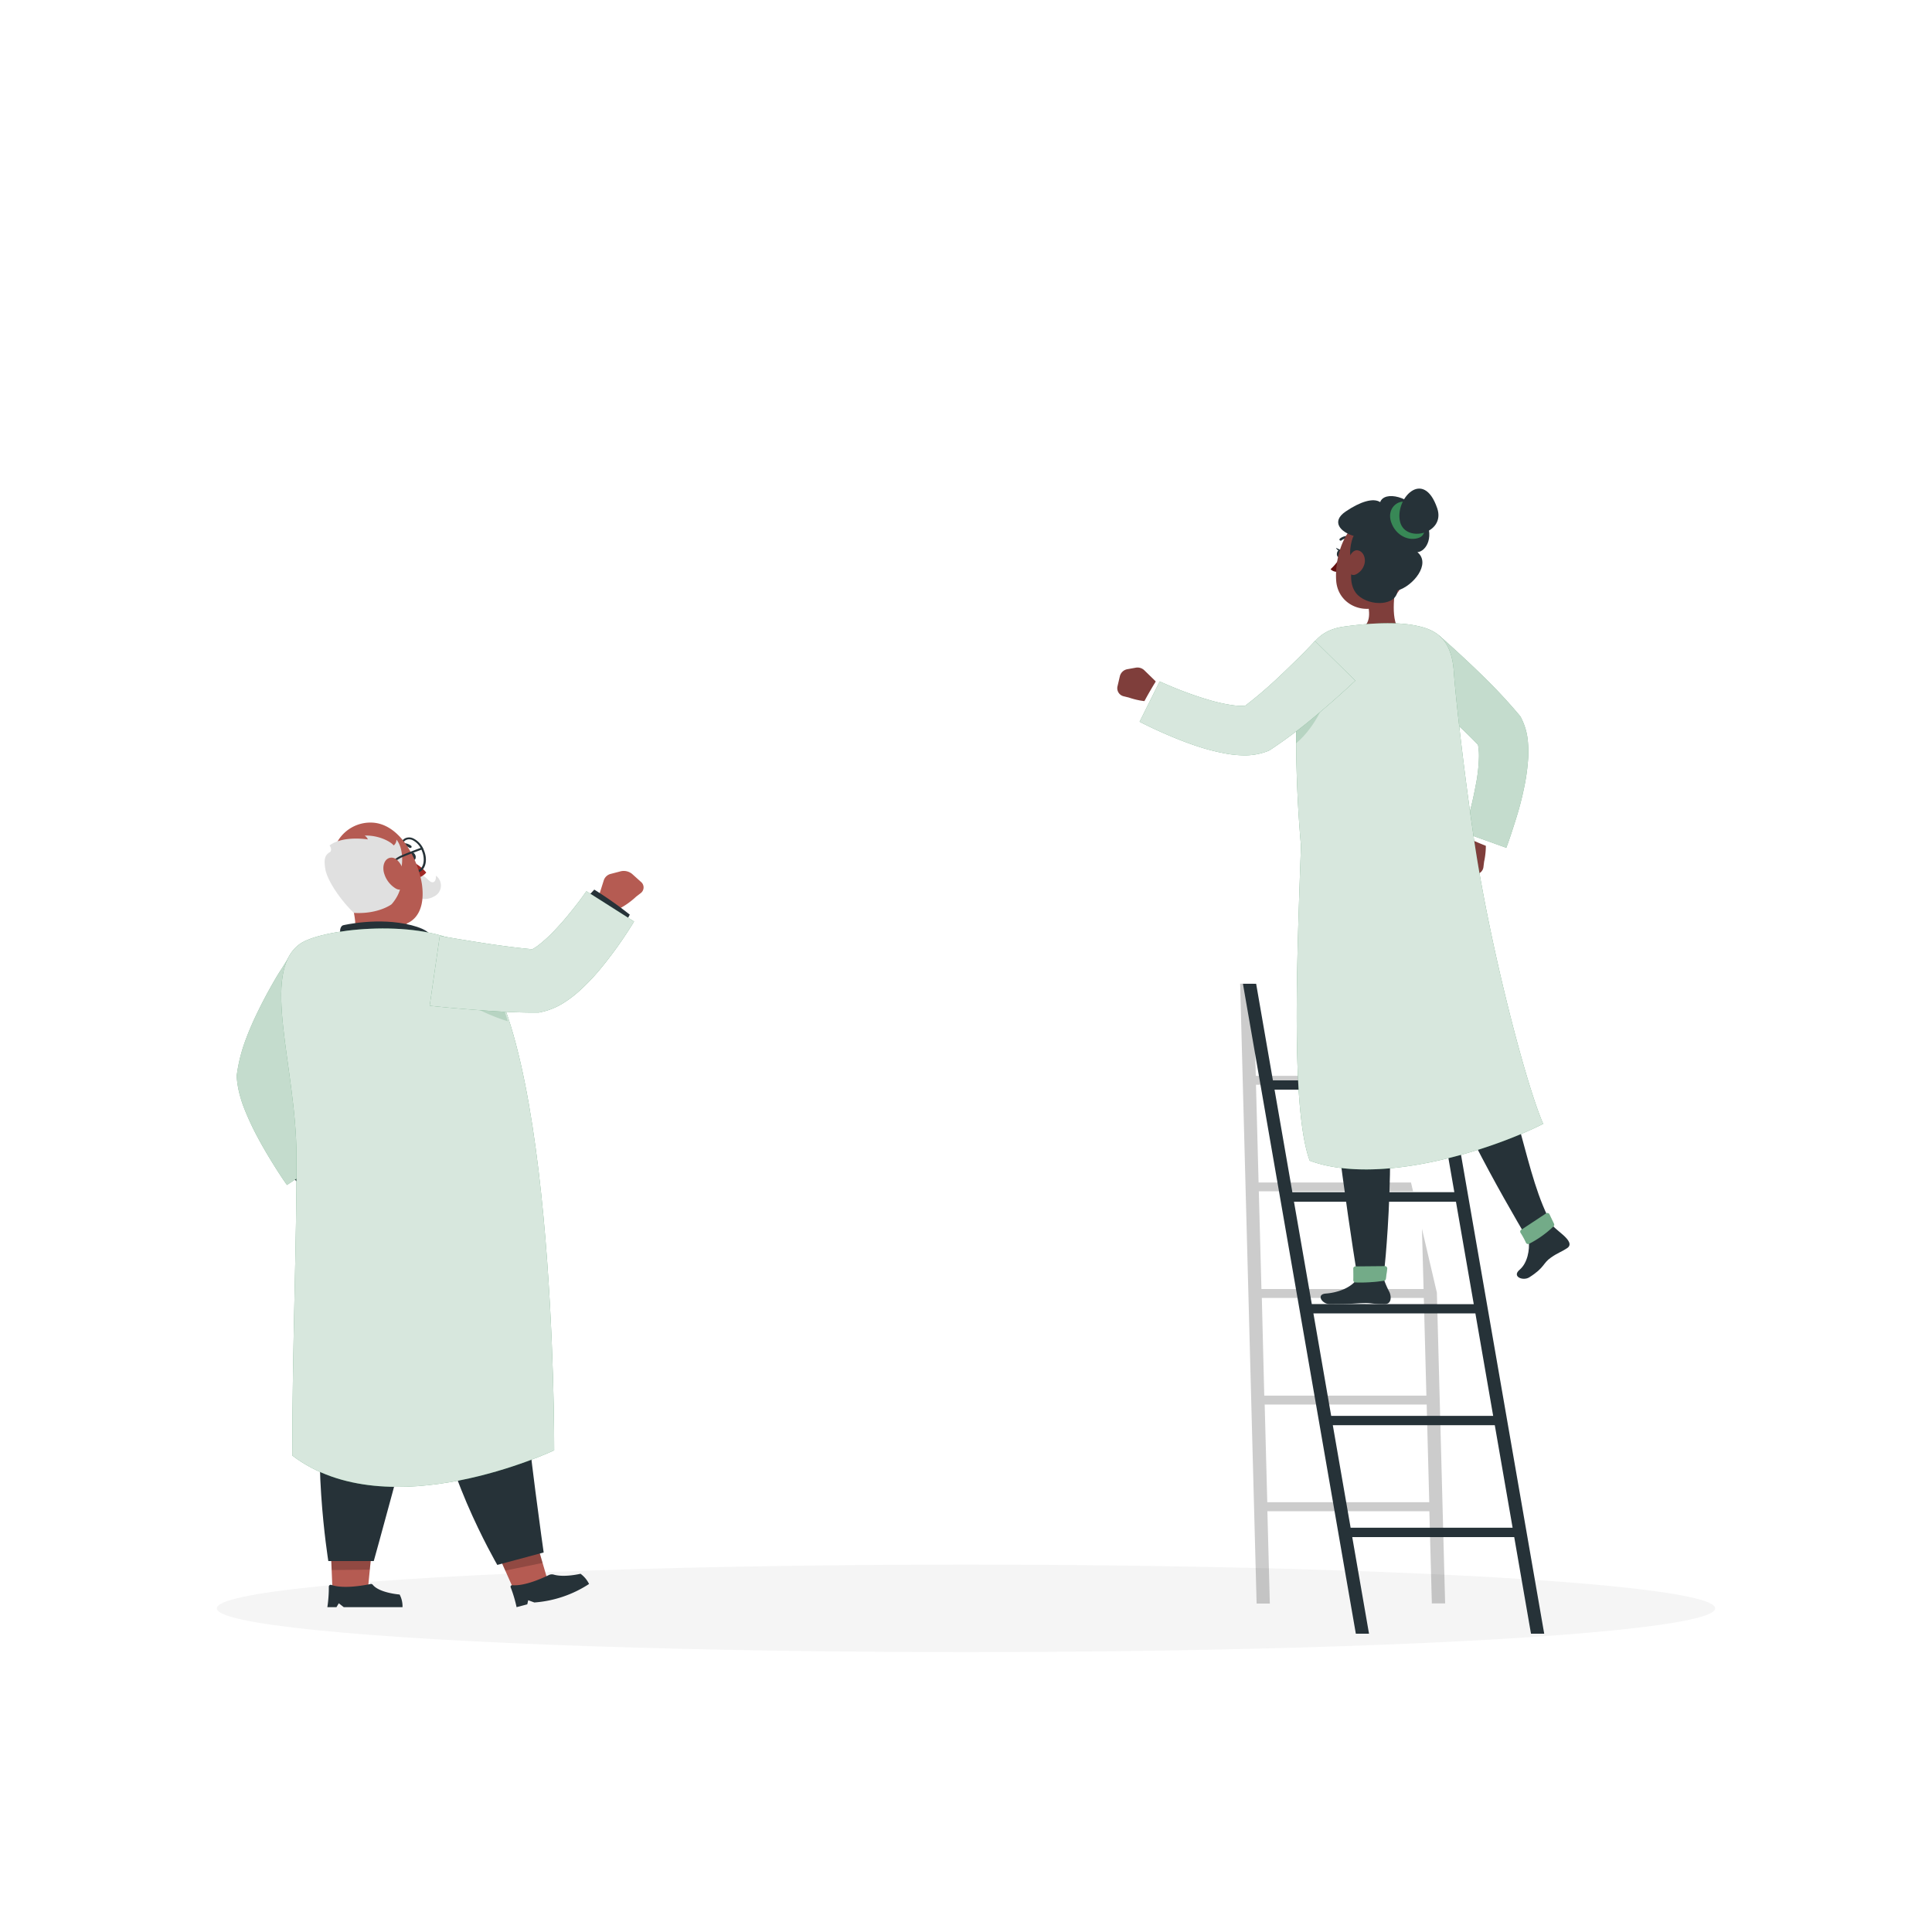 <svg class="animated" id="freepik_stories-mental-health" xmlns="http://www.w3.org/2000/svg"
    viewBox="0 0 500 500" version="1.1" xmlns:xlink="http://www.w3.org/1999/xlink"
    xmlns:svgjs="http://svgjs.com/svgjs">
    <style>svg#freepik_stories-mental-health:not(.animated) .animable {opacity:
        0;}svg#freepik_stories-mental-health.animated #freepik--Head--inject-152 {animation: 1.2s 1
        forwards ease-in slideLeft;animation-delay: 0.1s;opacity:
        0}svg#freepik_stories-mental-health.animated #freepik--character-1--inject-152 {animation:
        3s Infinite linear wind;animation-delay: 0s;}svg#freepik_stories-mental-health.animated
        #freepik--character-2--inject-152 {animation: 1s 1 forwards cubic-bezier(.36,-0.01,.5,1.38)
        slideLeft,1.5s Infinite linear floating;animation-delay: 0s,1.5s;} @keyframes slideLeft { 0%
        { opacity: 0; transform: translateX(-30px); } 100% { opacity: 1; transform: translateX(0); }
        } @keyframes wind { 0% { transform: rotate( 0deg ); } 25% { transform: rotate( 1deg ); } 75%
        { transform: rotate( -1deg ); } } @keyframes floating { 0% { opacity: 1; transform:
        translateY(0px); } 50% { transform: translateY(-10px); } 100% { opacity: 1; transform:
        translateY(0px); } } .animator-hidden { display: none; }</style>
    <g id="freepik--background-complete--inject-152" class="animable animator-hidden"
        style="transform-origin: 250px 212.763px;">
        <rect y="382.4" width="500" height="0.25"
            style="fill: rgb(235, 235, 235); transform-origin: 250px 382.525px;" id="elup8t7egvvgh"
            class="animable"></rect>
        <rect x="78.54" y="390.79" width="33.12" height="0.25"
            style="fill: rgb(235, 235, 235); transform-origin: 95.1px 390.915px;" id="el2tup5gw97uq"
            class="animable"></rect>
        <rect x="133.33" y="398" width="30.17" height="0.25"
            style="fill: rgb(235, 235, 235); transform-origin: 148.415px 398.125px;"
            id="el6y6932jqhjd" class="animable"></rect>
        <rect x="56.85" y="400.07" width="38.25" height="0.25"
            style="fill: rgb(235, 235, 235); transform-origin: 75.975px 400.195px;"
            id="elctirbf2urtr" class="animable"></rect>
        <rect x="434" y="399.53" width="15.9" height="0.25"
            style="fill: rgb(235, 235, 235); transform-origin: 441.95px 399.655px;"
            id="el2gupz56st3e" class="animable"></rect>
        <rect x="391.47" y="399.53" width="39.32" height="0.25"
            style="fill: rgb(235, 235, 235); transform-origin: 411.13px 399.655px;"
            id="elk9gbmt6sym" class="animable"></rect>
        <rect x="250" y="390.66" width="30.33" height="0.25"
            style="fill: rgb(235, 235, 235); transform-origin: 265.165px 390.785px;"
            id="elzl3lbf5zdq" class="animable"></rect>
        <rect x="284.67" y="390.66" width="72.1" height="0.25"
            style="fill: rgb(235, 235, 235); transform-origin: 320.72px 390.785px;"
            id="elrluzvxq4mf9" class="animable"></rect>
        <path
            d="M237,337.8H43.91a5.71,5.71,0,0,1-5.7-5.71V60.66A5.71,5.71,0,0,1,43.91,55H237a5.71,5.71,0,0,1,5.71,5.71V332.09A5.71,5.71,0,0,1,237,337.8ZM43.91,55.2a5.46,5.46,0,0,0-5.45,5.46V332.09a5.46,5.46,0,0,0,5.45,5.46H237a5.47,5.47,0,0,0,5.46-5.46V60.66A5.47,5.47,0,0,0,237,55.2Z"
            style="fill: rgb(235, 235, 235); transform-origin: 140.46px 196.4px;" id="elibvtbepgv9a"
            class="animable"></path>
        <path
            d="M453.31,337.8H260.21a5.72,5.72,0,0,1-5.71-5.71V60.66A5.72,5.72,0,0,1,260.21,55h193.1A5.71,5.71,0,0,1,459,60.66V332.09A5.71,5.71,0,0,1,453.31,337.8ZM260.21,55.2a5.47,5.47,0,0,0-5.46,5.46V332.09a5.47,5.47,0,0,0,5.46,5.46h193.1a5.47,5.47,0,0,0,5.46-5.46V60.66a5.47,5.47,0,0,0-5.46-5.46Z"
            style="fill: rgb(235, 235, 235); transform-origin: 356.75px 196.4px;" id="eld0kny5if505"
            class="animable"></path>
        <path
            d="M175.67,382.4h-4a90.33,90.33,0,0,1,1.51-12.94c3.18-19.91,8-50-16.88-84.29-14.72-20.29-29.94-50.25-18.82-77.71C147.7,182.22,178.15,165,228,156.24,299.36,143.71,342,122.51,351.24,95c5.72-17-1.47-36.52-21.37-57.93l2.93-2.72c21,22.56,28.45,43.4,22.23,61.92-9.75,29-53.44,51.15-126.35,64-48.39,8.5-77.83,24.91-87.49,48.78-10.43,25.76,4.22,54.39,18.35,73.87,25.85,35.64,20.68,67.95,17.59,87.26A87.25,87.25,0,0,0,175.67,382.4Z"
            style="fill: rgb(245, 245, 245); transform-origin: 245.404px 208.375px;"
            id="elh4k6rwci5m6" class="animable"></path>
        <path
            d="M144.45,198.71c11.39-17.6,11.28-38.72,1-54.35C119.89,167.19,144.45,198.71,144.45,198.71Z"
            style="fill: rgb(245, 245, 245); transform-origin: 143.452px 171.535px;"
            id="elyuxeq85g6vt" class="animable"></path>
        <path
            d="M226.91,158.61c24.56-9.86,50.7-4.62,67.56,12C260,196.65,226.91,158.61,226.91,158.61Z"
            style="fill: rgb(245, 245, 245); transform-origin: 260.69px 166.683px;"
            id="ellqawbw0oby" class="animable"></path>
        <path
            d="M397.77,66.76c-8.82,18.91-26.69,30-45.33,29.53C358.21,62.71,397.77,66.76,397.77,66.76Z"
            style="fill: rgb(245, 245, 245); transform-origin: 375.105px 81.456px;"
            id="elpjjphxdtce" class="animable"></path>
        <path
            d="M166.49,297.73c-9.58-12.31-10.85-28-4.2-40.23C182.67,272.78,166.49,297.73,166.49,297.73Z"
            style="fill: rgb(245, 245, 245); transform-origin: 165.356px 277.615px;"
            id="el8vu7qb05fr" class="animable"></path>
        <path
            d="M341.41,47.24c-15.6.22-28.88-8.2-34.65-20.89C331.24,19.29,341.41,47.24,341.41,47.24Z"
            style="fill: rgb(245, 245, 245); transform-origin: 324.085px 36.225px;"
            id="el8m1oci71ps8" class="animable"></path>
        <path
            d="M415.89,382.4h-2.68c0-9.63-8.15-15.28-16.78-21.26C385,353.2,372,344.19,381.67,324.33c4.68-9.59,12.36-17,19.79-24.17,18.52-17.88,34.52-33.32.2-76.22-31.05-38.82-43.25-69.36-35.28-88.32,5.09-12.1,18.11-19.28,38.7-21.34l.26,2.68c-19.53,2-31.8,8.58-36.48,19.7-7.57,18,4.5,47.6,34.9,85.6,35.85,44.82,18.22,61.83-.44,79.84-7.26,7-14.77,14.25-19.23,23.41-8.67,17.79,2.28,25.38,13.87,33.42C406.78,365,415.89,371.37,415.89,382.4Z"
            style="fill: rgb(245, 245, 245); transform-origin: 394.262px 248.34px;"
            id="elotlm5285wkc" class="animable"></path>
        <path d="M419,282.58c2.08-13.93,11.51-24.52,23.65-27.81C445.37,277.6,419,282.58,419,282.58Z"
            style="fill: rgb(245, 245, 245); transform-origin: 430.923px 268.675px;"
            id="elbp4hcd6z6l" class="animable"></path>
        <path
            d="M403.25,223.93c-8-15.87-23.5-24.83-39.35-24C369.67,228.4,403.25,223.93,403.25,223.93Z"
            style="fill: rgb(245, 245, 245); transform-origin: 383.575px 212.031px;"
            id="el4b3vq19cd39" class="animable"></path>
        <path
            d="M357.93,101.79c-3.95,13.45.14,27,9.73,35C379.66,117.32,357.93,101.79,357.93,101.79Z"
            style="fill: rgb(245, 245, 245); transform-origin: 363.854px 119.29px;"
            id="elkksdem26b7r" class="animable"></path>
        <path
            d="M381.83,327.51c5.61-8.85,5.46-19.4.23-27.17C369.42,311.87,381.83,327.51,381.83,327.51Z"
            style="fill: rgb(245, 245, 245); transform-origin: 381.196px 313.925px;"
            id="eln0tyyqnlkzn" class="animable"></path>
        <path d="M395,117c7.76,7,18.19,8.69,26.73,4.85C412.53,107.41,395,117,395,117Z"
            style="fill: rgb(245, 245, 245); transform-origin: 408.365px 118.869px;"
            id="els63ojc70cvo" class="animable"></path>
        <path
            d="M240.43,382.4h-2.89c0-10.37-8.78-16.46-18.08-22.91-12.34-8.55-26.32-18.25-15.89-39.65,5-10.32,13.3-18.31,21.3-26,20-19.26,37.2-35.9.23-82.11-33.46-41.82-46.6-74.72-38-95.15,5.48-13,19.51-20.76,41.69-23l.28,2.88c-21,2.1-34.26,9.25-39.3,21.22-8.15,19.39,4.85,51.28,37.6,92.22,38.62,48.28,19.63,66.6-.48,86-7.82,7.55-15.9,15.35-20.71,25.22-9.34,19.17,2.45,27.35,14.94,36C230.61,363.7,240.43,370.51,240.43,382.4Z"
            style="fill: rgb(245, 245, 245); transform-origin: 217.134px 237.99px;"
            id="el6c12df2d4gv" class="animable"></path>
        <path
            d="M243.78,274.87c2.23-15,12.39-26.41,25.47-30C272.18,269.5,243.78,274.87,243.78,274.87Z"
            style="fill: rgb(245, 245, 245); transform-origin: 256.621px 259.87px;"
            id="elp9igxfzfm5p" class="animable"></path>
        <path
            d="M226.81,211.69c-8.62-17.1-25.32-26.75-42.4-25.82C190.64,216.5,226.81,211.69,226.81,211.69Z"
            style="fill: rgb(245, 245, 245); transform-origin: 205.61px 198.887px;"
            id="elw0j7dzmptxo" class="animable"></path>
        <path d="M178,80.11c-4.25,14.49.15,29,10.49,37.72C201.4,96.84,178,80.11,178,80.11Z"
            style="fill: rgb(245, 245, 245); transform-origin: 184.383px 98.97px;" id="elte9qszfv2z"
            class="animable"></path>
        <path
            d="M203.74,323.27c6-9.53,5.87-20.9.24-29.27C190.36,306.42,203.74,323.27,203.74,323.27Z"
            style="fill: rgb(245, 245, 245); transform-origin: 203.043px 308.635px;"
            id="eluwstztmxflf" class="animable"></path>
        <path
            d="M217.92,96.47c8.36,7.58,19.59,9.36,28.79,5.23C236.8,86.16,217.92,96.47,217.92,96.47Z"
            style="fill: rgb(245, 245, 245); transform-origin: 232.315px 98.493px;"
            id="elo4rftj759io" class="animable"></path>
        <path
            d="M82.23,117.33l18.28,18.28s-3.86,25.67-11.83,18-6.27-12.31-6.27-12.31S66.88,150,61.93,132.26,82.23,117.33,82.23,117.33Z"
            style="fill: rgb(235, 235, 235); transform-origin: 80.898px 136.104px;"
            id="eloaumrlm8sad" class="animable"></path>
        <path
            d="M82.23,117.33l18.28,18.28s25.68-3.86,18-11.83-12.3-6.27-12.3-6.27S114.86,102,97.16,97,82.23,117.33,82.23,117.33Z"
            style="fill: rgb(250, 250, 250); transform-origin: 101.008px 115.978px;"
            id="elvxkyr76jen" class="animable"></path>
        <circle cx="81.04" cy="116.14" r="2.88"
            style="fill: rgb(224, 224, 224); transform-origin: 81.04px 116.14px;" id="elsg13rbsm8es"
            class="animable"></circle>
        <path
            d="M101.76,136.85h0a2,2,0,0,1-2.84,0L80.63,117.39l1.67-1.67L101.71,134A2,2,0,0,1,101.76,136.85Z"
            style="fill: rgb(224, 224, 224); transform-origin: 91.481px 126.581px;"
            id="el6w9xbwlcrco" class="animable"></path>
        <path
            d="M428,164.7l-9,17.12s-19.21,2.91-15.51-4.48,7.42-7.2,7.42-7.2-9.6-9.21,2-16.66S428,164.7,428,164.7Z"
            style="fill: rgb(250, 250, 250); transform-origin: 415.508px 167.055px;"
            id="elfrcz1a70jp" class="animable"></path>
        <path
            d="M428,164.7l-9,17.12s8.44,17.5,12.45,10.28,1.76-10.18,1.76-10.18,13,2.73,12.65-11S428,164.7,428,164.7Z"
            style="fill: rgb(240, 240, 240); transform-origin: 432.433px 178.248px;"
            id="el6tlp3crtkx6" class="animable"></path>
        <path d="M430.51,164.6a2.16,2.16,0,1,1-.9-2.92A2.15,2.15,0,0,1,430.51,164.6Z"
            style="fill: rgb(224, 224, 224); transform-origin: 428.603px 163.59px;"
            id="el2jn883if263" class="animable"></path>
        <path
            d="M418.37,183h0a1.48,1.48,0,0,1-.6-2l9.85-17.37,1.56.83-8.79,17.92A1.48,1.48,0,0,1,418.37,183Z"
            style="fill: rgb(224, 224, 224); transform-origin: 423.387px 173.405px;"
            id="elnl4dw0slvm" class="animable"></path>
        <path
            d="M167.87,47.68l-6.32,12s-13.44,2-10.85-3.13,5.19-5,5.19-5-6.72-6.44,1.37-11.65S167.87,47.68,167.87,47.68Z"
            style="fill: rgb(250, 250, 250); transform-origin: 159.119px 49.366px;"
            id="elpbcwykiiabf" class="animable"></path>
        <path
            d="M167.87,47.68l-6.32,12s5.9,12.25,8.71,7.2,1.23-7.13,1.23-7.13,9.11,1.91,8.85-7.71S167.87,47.68,167.87,47.68Z"
            style="fill: rgb(240, 240, 240); transform-origin: 170.948px 57.173px;"
            id="elqc37dpc95v" class="animable"></path>
        <path d="M169.62,47.6a1.51,1.51,0,1,1-.63-2A1.51,1.51,0,0,1,169.62,47.6Z"
            style="fill: rgb(224, 224, 224); transform-origin: 168.269px 46.926px;"
            id="elbsgbia466b" class="animable"></path>
        <path
            d="M161.12,60.46h0A1,1,0,0,1,160.7,59l6.89-12.15,1.09.57L162.54,60A1,1,0,0,1,161.12,60.46Z"
            style="fill: rgb(224, 224, 224); transform-origin: 164.608px 53.723px;"
            id="el5xkzjvvj16q" class="animable"></path>
    </g>
    <g id="freepik--Shadow--inject-152" class="animable" style="transform-origin: 250px 416.24px;">
        <ellipse id="freepik--path--inject-152" cx="250" cy="416.24" rx="193.89" ry="11.32"
            style="fill: rgb(245, 245, 245); transform-origin: 250px 416.24px;" class="animable"></ellipse>
    </g>
    <g id="freepik--Head--inject-152" class="animable" style="transform-origin: 271.93px 241.185px;">
        <path
            d="M371.37,184.33c27.05-70.41-37.54-135.5-120.79-112.11-36.92,10.37-51.17,46-59.94,84.82-5.26,9.94-16.11,27.77-31.28,39.07a8.82,8.82,0,0,0-.43,13.82c6.61,5.56,14.85,7.69,19.78,8.49-1.35,6.25-2.81,12.24-4.48,17.85-10.83,36.5,20.39,55.28,55.6,58.83a132,132,0,0,1,1.94,35.37c-1.21,15.58,13,27.91,28.33,24.82l69-13.93a23.68,23.68,0,0,0,18.93-25.24,564.57,564.57,0,0,1-.16-89.87C355.86,216.81,363.64,204.42,371.37,184.33Z"
            style="fill: #388856; transform-origin: 266.708px 211.569px;" id="el1j69c7fh4cz"
            class="animable"></path>
        <g id="el3wp23svuuel">
            <path
                d="M371.37,184.33c27.05-70.41-37.54-135.5-120.79-112.11-36.92,10.37-51.17,46-59.94,84.82-5.26,9.94-16.11,27.77-31.28,39.07a8.82,8.82,0,0,0-.43,13.82c6.61,5.56,14.85,7.69,19.78,8.49-1.35,6.25-2.81,12.24-4.48,17.85-10.83,36.5,20.39,55.28,55.6,58.83a132,132,0,0,1,1.94,35.37c-1.21,15.58,13,27.91,28.33,24.82l69-13.93a23.68,23.68,0,0,0,18.93-25.24,564.57,564.57,0,0,1-.16-89.87C355.86,216.81,363.64,204.42,371.37,184.33Z"
                style="fill: rgb(255, 255, 255); opacity: 0.6; transform-origin: 266.708px 211.569px;"
                class="animable" id="elns4xkmubqy"></path>
        </g>
        <path
            d="M378.08,415H207.66a9.94,9.94,0,0,1-9.51-12.84l19.56-64a10,10,0,0,1,6.22-6.48l125.64-44a9.93,9.93,0,0,1,13,7.12l25.23,108A9.94,9.94,0,0,1,378.08,415Z"
            style="fill: #388856; transform-origin: 292.889px 351.053px;" id="elf38acmf89t9"
            class="animable"></path>
        <path
            d="M268.68,91.87a15,15,0,0,0-24.83,8.79,12.28,12.28,0,0,0-15.52,6l13.39,5.69a8.35,8.35,0,1,0,13.44,5.7l14.71,6.25,6.25-14.71a8.34,8.34,0,0,1-8.26-4.45,8.06,8.06,0,0,1-.42-1c-.11-.3-.2-.6-.28-.91a8.29,8.29,0,0,1-.24-1.93s0,0,0-.07a8.48,8.48,0,0,1,.67-3.25,8.34,8.34,0,0,1,14.25-1.88l4.1-9.65a16.07,16.07,0,0,0-17.25,5.34Z"
            style="fill: rgb(255, 255, 255); transform-origin: 257.135px 106.516px;"
            id="elptkba9jahua" class="animable"></path>
        <g id="elp9hjfh9pqlc">
            <path
                d="M261.23,155a8.26,8.26,0,0,0,4.52.56A8.33,8.33,0,0,0,264.41,139a6.79,6.79,0,0,0-.78,0h0l6.24-14.71-14.71-6.25a8.27,8.27,0,0,1-.61,4.13,8.35,8.35,0,1,1-12.83-9.83l-13.39-5.69a12.27,12.27,0,0,0,2.17,14,15,15,0,0,0-8.67,23h0l.22.29a15.13,15.13,0,0,0,5.41,4.6c6.27,3.81,16.27,7,28,9.58l2.44-5.73A8.25,8.25,0,0,0,261.23,155Z"
                style="opacity: 0.1; transform-origin: 246.003px 132.385px;" class="animable"
                id="el87vyt4l4gyv"></path>
        </g>
        <path
            d="M328.82,115a8.35,8.35,0,0,1,5,6.44,9.24,9.24,0,0,1,.1,1.18v.08A8.35,8.35,0,0,1,319,127.83l-6.24,14.7h0l14.71,6.24a8.35,8.35,0,1,0,13.44,5.71l13.49,5.73a12.32,12.32,0,0,0-7.14-15.63,15,15,0,0,0-12.34-23.27,16.06,16.06,0,0,0-5.17-12.94,16.23,16.23,0,0,0-1.87-1.46l-3.17,7.47A8.27,8.27,0,0,1,328.82,115Z"
            style="fill: rgb(255, 255, 255); transform-origin: 333.939px 135.307px;"
            id="eli3bbjqszrl" class="animable"></path>
        <g id="elqu6iszn2hfl">
            <path
                d="M278.52,93.64a8.35,8.35,0,0,0-10.94,4.42,8.48,8.48,0,0,0-.67,3.25s0,0,0,.07a8.29,8.29,0,0,0,.24,1.93c.08.31.17.61.28.91a8.06,8.06,0,0,0,.42,1,8.34,8.34,0,0,0,8.26,4.45h0l-6.25,14.71h0l14.7,6.25a8.93,8.93,0,0,1,0-2,.17.17,0,0,1,0-.07s0-.09,0-.13a8.32,8.32,0,0,1,9.63-6.88,7.88,7.88,0,0,1,1.86.54h0A8.35,8.35,0,0,1,300.57,133a8.25,8.25,0,0,1-1.78,2.63,9.72,9.72,0,0,1-.76.68l14.71,6.24,6.24-14.7a8.35,8.35,0,0,0,14.92-5.13v-.08a9.24,9.24,0,0,0-.1-1.18,8.31,8.31,0,0,0-9.11-7h0l3.17-7.47a16,16,0,0,0-7.8-2.72,17.79,17.79,0,0,0-25.65-11.5,16.12,16.12,0,0,0-8.48-6.17l-4.1,9.65A8.34,8.34,0,0,0,278.52,93.64Z"
                style="opacity: 0.1; transform-origin: 300.405px 114.575px;" class="animable"
                id="eltv1vou8k27"></path>
        </g>
        <g id="el89b2sbqtsc">
            <path
                d="M340.27,158.62a8.35,8.35,0,1,1-12.82-9.84l-14.71-6.24-6.25,14.71c-.16-.21-.35-.4-.53-.6a8.14,8.14,0,0,0-2.78-1.94,8.35,8.35,0,0,0-7.29,15c.24.13.5.26.76.37a8.39,8.39,0,0,0,4.13.62h0l-2.31,5.43a13.62,13.62,0,0,0,10.14-1.72,13.84,13.84,0,0,0,1.79-1.33,17.62,17.62,0,0,0,2.32,5.94,17.93,17.93,0,0,0,33.11-11,12.31,12.31,0,0,0,8.55-7.8l-13.49-5.73A8.39,8.39,0,0,1,340.27,158.62Z"
                style="opacity: 0.1; transform-origin: 322.977px 165.029px;" class="animable"
                id="ela27gkx5pjq"></path>
        </g>
        <g id="elb6fbzuxcc0m">
            <g style="opacity: 0.2; transform-origin: 348.185px 362.37px;" class="animable"
                id="eltvf00tzsc5">
                <polygon
                    points="327.26 363.52 327.93 388.81 369.85 388.81 369.18 363.52 327.26 363.52"
                    style="fill: none; transform-origin: 348.555px 376.165px;" id="elp70rdgmno4"
                    class="animable"></polygon>
                <polygon
                    points="368.44 335.93 326.52 335.93 327.19 361.22 369.12 361.22 368.44 335.93"
                    style="fill: none; transform-origin: 347.82px 348.575px;" id="el8ba5mhtmh7g"
                    class="animable"></polygon>
            </g>
        </g>
    </g>
    <g id="freepik--character-1--inject-152" class="animable"
        style="transform-origin: 113.899px 314.405px;">
        <path
            d="M88.13,308l.17-2.48a2.55,2.55,0,0,0-.94-2.26l-3-2.23a4.25,4.25,0,0,0-4.38-.28l-1,.44c-.54,4.15,1.61,8.58,1.61,8.58l.48,1.36a1.84,1.84,0,0,0,2.77,1l2.64-1.46A3.42,3.42,0,0,0,88.13,308Z"
            style="fill: rgb(181, 91, 82); transform-origin: 83.604px 306.352px;"
            id="elu2onnxerr0g" class="animable"></path>
        <path d="M83.71,299l1.54,1.25a88.78,88.78,0,0,1-7.81,6.08,17.74,17.74,0,0,0-1.91-1.62Z"
            style="fill: rgb(38, 50, 56); transform-origin: 80.39px 302.665px;" id="eluw04w0eolzf"
            class="animable"></path>
        <path
            d="M89.58,258.38c-.57.73-1.28,1.71-1.9,2.6s-1.28,1.83-1.9,2.75c-1.23,1.86-2.42,3.74-3.51,5.62A62.86,62.86,0,0,0,79.35,275a27,27,0,0,0-1.8,5l.09-1.72a5.92,5.92,0,0,0,.19,1.61,22.75,22.75,0,0,0,.69,2.41,56.54,56.54,0,0,0,2.18,5.4c.84,1.84,1.78,3.69,2.76,5.53s2,3.72,3,5.39l-12.2,8.05c-1.41-2-2.63-3.91-3.87-5.92s-2.41-4-3.55-6.12a73.36,73.36,0,0,1-3.21-6.71c-.49-1.21-1-2.47-1.38-3.87a24.3,24.3,0,0,1-.95-4.91l-.06-.7.15-1a42.22,42.22,0,0,1,2.33-8.73A80.36,80.36,0,0,1,67,261.25c1.15-2.35,2.37-4.62,3.64-6.84.63-1.11,1.28-2.22,2-3.31s1.31-2.13,2.12-3.35Z"
            style="fill: #388856; transform-origin: 75.41px 277.21px;" id="elrdx1axrpt7"
            class="animable"></path>
        <g id="elz4alfhsrvh">
            <path
                d="M89.58,258.38c-.57.73-1.28,1.71-1.9,2.6s-1.28,1.83-1.9,2.75c-1.23,1.86-2.42,3.74-3.51,5.62A62.86,62.86,0,0,0,79.35,275a27,27,0,0,0-1.8,5l.09-1.72a5.92,5.92,0,0,0,.19,1.61,22.75,22.75,0,0,0,.69,2.41,56.54,56.54,0,0,0,2.18,5.4c.84,1.84,1.78,3.69,2.76,5.53s2,3.72,3,5.39l-12.2,8.05c-1.41-2-2.63-3.91-3.87-5.92s-2.41-4-3.55-6.12a73.36,73.36,0,0,1-3.21-6.71c-.49-1.21-1-2.47-1.38-3.87a24.3,24.3,0,0,1-.95-4.91l-.06-.7.15-1a42.22,42.22,0,0,1,2.33-8.73A80.36,80.36,0,0,1,67,261.25c1.15-2.35,2.37-4.62,3.64-6.84.63-1.11,1.28-2.22,2-3.31s1.31-2.13,2.12-3.35Z"
                style="fill: rgb(255, 255, 255); opacity: 0.7; transform-origin: 75.41px 277.21px;"
                class="animable" id="el0t665oqx9s2n"></path>
        </g>
        <polygon points="138.39 397.53 127.76 399.72 133.12 411.75 142.01 409.93 138.39 397.53"
            style="fill: rgb(181, 91, 82); transform-origin: 134.885px 404.64px;" id="el2i945q897l1"
            class="animable"></polygon>
        <g id="elvq1wdmuf2j">
            <polygon points="138.39 397.53 127.75 399.73 130.76 406.46 140.42 404.48 138.39 397.53"
                style="opacity: 0.2; transform-origin: 134.085px 401.995px;" class="animable"
                id="el74252epxye"></polygon>
        </g>
        <path
            d="M113.58,359.73c-5.3-16.47-18-33-17-49.26l35.41-.09s2.31,32.8,3.51,48c1.25,15.76,5.2,43.4,5.2,43.4l-12,3.22S112.66,377.37,113.58,359.73Z"
            style="fill: rgb(38, 50, 56); transform-origin: 118.612px 357.69px;" id="el6ujfxba390w"
            class="animable"></path>
        <path
            d="M133.69,415.93l2.77-.73.24-1.06,1.59.58a29.85,29.85,0,0,0,14.16-4.79,7.25,7.25,0,0,0-2.21-2.64s-4.12,1-6.86.24a1.82,1.82,0,0,0-1.34.09c-1.71.84-6.3,2.91-9.47,2.63a.4.4,0,0,0-.41.55A33.62,33.62,0,0,1,133.69,415.93Z"
            style="fill: rgb(38, 50, 56); transform-origin: 142.29px 411.61px;" id="eluec388jyqug"
            class="animable"></path>
        <polygon points="96.42 399.02 85.54 399.13 86.06 411.96 95.15 411.89 96.42 399.02"
            style="fill: rgb(181, 91, 82); transform-origin: 90.98px 405.49px;" id="el2d3wedguf41"
            class="animable"></polygon>
        <g id="elyt8wr92luag">
            <polygon points="96.42 399.03 85.54 399.13 85.83 406.32 95.71 406.23 96.42 399.03"
                style="opacity: 0.2; transform-origin: 90.98px 402.675px;" class="animable"
                id="elsde16ymkmub"></polygon>
        </g>
        <path
            d="M84.59,355.6c-.88-16.48-10.08-33.89-5.65-44.46l33.89-.76s-.32,31.83-3.84,47C105.33,373.21,96.73,404,96.73,404l-11.76,0S80.17,374.39,84.59,355.6Z"
            style="fill: rgb(38, 50, 56); transform-origin: 95.285px 357.19px;" id="elzty1kix0jq"
            class="animable"></path>
        <path
            d="M110.89,227.76c1.19,1.15,2,.46,1.93-1.12a3.13,3.13,0,0,1-.5,5.37c-2.22,1.26-4.72.55-5.59-.81l-.34-4.65C108.08,225.69,109.1,226.05,110.89,227.76Z"
            style="fill: rgb(224, 224, 224); transform-origin: 110.254px 229.384px;"
            id="elggegfdr6qg9" class="animable"></path>
        <path d="M105.93,222.72l1.77,4.55a4.15,4.15,0,0,0,2.61-1.46A10.2,10.2,0,0,0,105.93,222.72Z"
            style="fill: rgb(160, 39, 36); transform-origin: 108.12px 224.995px;" id="elbt1q9urn6c"
            class="animable"></path>
        <path
            d="M106.24,221.83c.21.54.67.86,1,.71s.47-.69.25-1.23-.67-.86-1-.72S106,221.29,106.24,221.83Z"
            style="fill: rgb(38, 50, 56); transform-origin: 106.861px 221.567px;" id="elfq5q87i64ou"
            class="animable"></path>
        <path
            d="M107.64,225.78a2.76,2.76,0,0,1-1.09-.24,5.54,5.54,0,0,1-2.73-3.1c-1-2.41-.42-4.9,1.19-5.56A2.48,2.48,0,0,1,107,217a5.54,5.54,0,0,1,2.73,3.1c1,2.41.42,4.9-1.19,5.56A2.22,2.22,0,0,1,107.64,225.78Zm-1.78-8.57a1.85,1.85,0,0,0-.66.13c-1.36.56-1.77,2.76-.91,4.91h0a5,5,0,0,0,2.46,2.83,2,2,0,0,0,1.55.07c1.36-.56,1.77-2.76.91-4.91a5,5,0,0,0-2.46-2.83A2.32,2.32,0,0,0,105.86,217.21Z"
            style="fill: rgb(38, 50, 56); transform-origin: 106.775px 221.256px;" id="el5wa7inaehrj"
            class="animable"></path>
        <path
            d="M106.3,219.42a.32.32,0,0,1-.31,0,2.69,2.69,0,0,0-2.42-.43.34.34,0,0,1-.44-.19.35.35,0,0,1,.19-.45,3.38,3.38,0,0,1,3.06.52.33.33,0,0,1,.08.47A.28.28,0,0,1,106.3,219.42Z"
            style="fill: rgb(38, 50, 56); transform-origin: 104.816px 218.825px;" id="el9cn7aavrx2f"
            class="animable"></path>
        <path
            d="M87,227c3,6.47,5.25,10.79,10.2,12.06,9.85,2.52,13-2.92,12-10.18-1-6.53-5.77-16-13.29-16A9.84,9.84,0,0,0,87,227Z"
            style="fill: rgb(181, 91, 82); transform-origin: 97.698px 226.283px;"
            id="el64fh9bgvy9r" class="animable"></path>
        <path
            d="M108.68,243.56a6.38,6.38,0,0,0-3.05-2.89,5.9,5.9,0,0,1-.1-4L90.63,232c1.2,4.92,2.14,8.82.31,11.21,2.93,1.78,8.3,5,14.15,4.83S109.63,245.62,108.68,243.56Z"
            style="fill: rgb(181, 91, 82); transform-origin: 100.071px 240.023px;"
            id="els42ux5xwdqt" class="animable"></path>
        <path d="M88.32,242.68c-.89-2.84.46-3.22.46-3.22s9.21-2.21,17.75,0,3.4,5.3,3.4,5.3Z"
            style="fill: rgb(38, 50, 56); transform-origin: 99.74px 241.619px;" id="el4lt24hxq8qx"
            class="animable"></path>
        <path
            d="M103.44,226.1c.94-2.19,1-6.6-.84-8.8a1.84,1.84,0,0,1-.72,1.5c-.47-.7-3.39-2.65-7.5-2.56a2.51,2.51,0,0,1,.83,1s-6.44-1.07-9.92,1.56c0,0,.74,1,.2,1.66-1.27.72-1.79,1.61-1.28,4.54s4,8.06,7.39,11.26c6.34.36,9.73-2.23,9.73-2.23S105,230.2,103.44,226.1Z"
            style="fill: rgb(224, 224, 224); transform-origin: 94.05px 226.266px;"
            id="elopo847hs3y" class="animable"></path>
        <path
            d="M100.36,225.25h-.06a.24.24,0,0,1-.18-.3c.4-1.56,2.48-3.05,3.83-3.6,2-.85,5.13-2,5.16-2a.25.25,0,0,1,.17.47s-3.11,1.14-5.14,2c-1.22.5-3.18,1.88-3.54,3.26A.26.26,0,0,1,100.36,225.25Z"
            style="fill: rgb(38, 50, 56); transform-origin: 104.775px 222.294px;" id="elzhi21t6gtea"
            class="animable"></path>
        <path
            d="M99.5,226.29a6.76,6.76,0,0,0,3,3.7c1.78.93,2.77-1,2.37-3.16-.36-2-1.71-4.88-3.54-4.87S98.76,224.24,99.5,226.29Z"
            style="fill: rgb(181, 91, 82); transform-origin: 102.087px 226.095px;"
            id="el72vuuk51l3e" class="animable"></path>
        <path
            d="M113.44,243.11a137.47,137.47,0,0,0-30.24.48,10.2,10.2,0,0,0-8.49,12.15c4.7,23.68,2.38,52.21,2.87,56.89,0,0,29.56,7.28,56-.65,3.09-29-7.31-53.08-12.06-63.1A10.16,10.16,0,0,0,113.44,243.11Z"
            style="fill: rgb(38, 50, 56); transform-origin: 104.322px 279.09px;" id="el0jshafz8f1vr"
            class="animable"></path>
        <path
            d="M84.72,415.93h2.36l.6-1,1.28,1h15.21a6.54,6.54,0,0,0-.75-3.27s-5.21-.39-6.94-2.51a.55.55,0,0,0-.54-.22c-1.4.3-7,1.37-10.16.25a.49.49,0,0,0-.68.47A34.61,34.61,0,0,1,84.72,415.93Z"
            style="fill: rgb(38, 50, 56); transform-origin: 94.447px 412.926px;" id="eln7czzjfbjbp"
            class="animable"></path>
        <path
            d="M119.34,244.16c-12.27-6.46-36.45-3.73-41.79.17-10.19,7.45-.9,31.6-.82,54.65s-1.09,49.07-1.09,77.71c24.87,19,67.78-1.35,67.78-1.35S144,257.16,119.34,244.16Z"
            style="fill: #388856; transform-origin: 108.1px 312.542px;" id="elvcx1gqntbdq"
            class="animable"></path>
        <g id="eloegjfpx2fi">
            <path
                d="M119.34,244.16c-12.27-6.46-36.45-3.73-41.79.17-10.19,7.45-.9,31.6-.82,54.65s-1.09,49.07-1.09,77.71c24.87,19,67.78-1.35,67.78-1.35S144,257.16,119.34,244.16Z"
                style="fill: rgb(255, 255, 255); opacity: 0.8; transform-origin: 108.1px 312.542px;"
                class="animable" id="els88h3mj9mqn"></path>
        </g>
        <g id="elinnbyl3xrhs">
            <path
                d="M128.72,256.77l-9.55,1.71a46.26,46.26,0,0,0,12.25,5.82A79.7,79.7,0,0,0,128.72,256.77Z"
                style="fill: #388856; opacity: 0.2; transform-origin: 125.295px 260.535px;"
                class="animable" id="elqao3ipxk2fj"></path>
        </g>
        <path
            d="M160.52,225.52l-2.41.63a2.53,2.53,0,0,0-1.83,1.61l-1.14,3.6a4.26,4.26,0,0,0,1.14,4.24l.72.76c4.1-.83,7.61-4.29,7.61-4.29l1.14-.88a1.85,1.85,0,0,0,.08-3l-2.22-2A3.41,3.41,0,0,0,160.52,225.52Z"
            style="fill: rgb(181, 91, 82); transform-origin: 160.767px 230.879px;" id="elxmw35d3wct"
            class="animable"></path>
        <path d="M152,232.17l1.8-1.94a99.87,99.87,0,0,1,9.19,6.48,19.06,19.06,0,0,0-1.22,2.61Z"
            style="fill: rgb(38, 50, 56); transform-origin: 157.495px 234.775px;" id="eli244obexdlr"
            class="animable"></path>
        <path
            d="M113.82,242.18c2,.38,4.19.75,6.29,1.09s4.23.68,6.33,1c4.21.62,8.43,1.17,12.44,1.49l-1.73.12c-.32.11,0,.09.54-.18a11.39,11.39,0,0,0,1.83-1.21,36.73,36.73,0,0,0,4.23-3.93c1.42-1.49,2.81-3.12,4.16-4.8.67-.84,1.34-1.7,2-2.56s1.31-1.79,1.85-2.55l12.34,7.84c-.73,1.19-1.35,2.16-2.05,3.22s-1.38,2.06-2.1,3.07c-1.43,2-2.94,4-4.6,6a53,53,0,0,1-5.64,5.87,28.29,28.29,0,0,1-3.8,2.86,17.64,17.64,0,0,1-5.89,2.42l-.61.13h-1.11c-4.73,0-9.22-.28-13.7-.59q-3.36-.24-6.69-.53c-2.24-.2-4.42-.41-6.71-.65Z"
            style="fill: #388856; transform-origin: 137.65px 246.355px;" id="el72xpx5e2ouk"
            class="animable"></path>
        <g id="elxjbt9a9lo2">
            <path
                d="M113.82,242.18c2,.38,4.19.75,6.29,1.09s4.23.68,6.33,1c4.21.62,8.43,1.17,12.44,1.49l-1.73.12c-.32.11,0,.09.54-.18a11.39,11.39,0,0,0,1.83-1.21,36.73,36.73,0,0,0,4.23-3.93c1.42-1.49,2.81-3.12,4.16-4.8.67-.84,1.34-1.7,2-2.56s1.31-1.79,1.85-2.55l12.34,7.84c-.73,1.19-1.35,2.16-2.05,3.22s-1.38,2.06-2.1,3.07c-1.43,2-2.94,4-4.6,6a53,53,0,0,1-5.64,5.87,28.29,28.29,0,0,1-3.8,2.86,17.64,17.64,0,0,1-5.89,2.42l-.61.13h-1.11c-4.73,0-9.22-.28-13.7-.59q-3.36-.24-6.69-.53c-2.24-.2-4.42-.41-6.71-.65Z"
                style="fill: rgb(255, 255, 255); opacity: 0.8; transform-origin: 137.65px 246.355px;"
                class="animable" id="el1e4t6f4nuyv"></path>
        </g>
    </g>
    <g id="freepik--character-2--inject-152" class="animable"
        style="transform-origin: 327.828px 274.624px;">
        <g id="eljkcwg5eqdy8">
            <path
                d="M368,318l.42,15.6H326.46l-.68-25.29H365.7l-.54-2.29H325.72l-.67-25.29h21.24c0-.77,0-1.54,0-2.3H325l-.64-23.86h-3.41L325.21,415h3.42L328,391.11h41.92l.64,23.85H374l-2.14-80.43Zm-41.44,17.9h41.92l.67,25.29H327.19Zm1.41,52.88-.67-25.29h41.92l.67,25.29Z"
                style="opacity: 0.2; transform-origin: 347.475px 334.785px;" class="animable"
                id="eldfj9ky6x48h"></path>
        </g>
        <path
            d="M396.22,422.8h3.42L370.42,254.6H367l4.34,25H329.43l-4.34-25h-3.42l29.22,168.2h3.41l-4.34-25h41.92Zm-14.39-82.89,4.6,26.52H344.51l-4.6-26.52Zm-42.34-2.42L334.88,311H376.8l4.61,26.52ZM371.77,282l4.61,26.53H334.46L329.85,282ZM349.54,395.37l-4.61-26.53h41.92l4.61,26.53Z"
            style="fill: rgb(38, 50, 56); transform-origin: 360.655px 338.7px;" id="ell7ejogwrcm"
            class="animable"></path>
        <path
            d="M376.76,224.23l-.63-2.11a2.56,2.56,0,0,1,.42-2.31l2.36-3.06a4.77,4.77,0,0,1,4-1.85l1,0c1.3,3.42.18,8.08.18,8.08l-.17,1.36a2.13,2.13,0,0,1-2.35,1.91l-2.71-.3A2.47,2.47,0,0,1,376.76,224.23Z"
            style="fill: rgb(127, 62, 59); transform-origin: 380.278px 220.579px;"
            id="elrlqcxpu2vbb" class="animable"></path>
        <path d="M380.12,214.82,379,216.49a89.26,89.26,0,0,0,9.41,3.83,17.87,17.87,0,0,1,1.44-2.14Z"
            style="fill: rgb(255, 255, 255); transform-origin: 384.425px 217.57px;"
            id="elwtw1jroj0y" class="animable"></path>
        <path
            d="M372.5,164.53c1.84,1.6,3.56,3.15,5.3,4.76s3.46,3.22,5.16,4.88a138,138,0,0,1,10,10.62l.53.64.25.49a16.25,16.25,0,0,1,1.66,5.81,28.55,28.55,0,0,1,.08,4.68,54.55,54.55,0,0,1-1.19,8.14c-.55,2.58-1.22,5.07-2,7.52s-1.52,4.81-2.46,7.34l-11-3.95c.66-2.06,1.32-4.38,1.87-6.58s1-4.47,1.41-6.66a42.71,42.71,0,0,0,.64-6.31,15.47,15.47,0,0,0-.16-2.6,2.66,2.66,0,0,0-.35-1.15l.79,1.13a126,126,0,0,0-9.49-9c-1.69-1.47-3.41-2.91-5.15-4.34s-3.52-2.86-5.23-4.19Z"
            style="fill: #388856; transform-origin: 379.35px 191.97px;" id="el8mjpy6d7cnt"
            class="animable"></path>
        <g id="elcanz5rgx5c4">
            <path
                d="M372.5,164.53c1.84,1.6,3.56,3.15,5.3,4.76s3.46,3.22,5.16,4.88a138,138,0,0,1,10,10.62l.53.64.25.49a16.25,16.25,0,0,1,1.66,5.81,28.55,28.55,0,0,1,.08,4.68,54.55,54.55,0,0,1-1.19,8.14c-.55,2.58-1.22,5.07-2,7.52s-1.52,4.81-2.46,7.34l-11-3.95c.66-2.06,1.32-4.38,1.87-6.58s1-4.47,1.41-6.66a42.71,42.71,0,0,0,.64-6.31,15.47,15.47,0,0,0-.16-2.6,2.66,2.66,0,0,0-.35-1.15l.79,1.13a126,126,0,0,0-9.49-9c-1.69-1.47-3.41-2.91-5.15-4.34s-3.52-2.86-5.23-4.19Z"
                style="fill: rgb(255, 255, 255); opacity: 0.7; transform-origin: 379.35px 191.97px;"
                class="animable" id="el117dnak3pmbl"></path>
        </g>
        <path
            d="M361.57,149.87c-.85,3.9-1.77,11.06.9,13.66,0,0-3.73-.56-11.32,4.3-2.45-3.26-.81-4.3-.81-4.3,4.37-1,4.33-4.27,3.64-7.3Z"
            style="fill: rgb(127, 62, 59); transform-origin: 356.136px 158.85px;" id="elf7hsoxszhj4"
            class="animable"></path>
        <path
            d="M347.23,143.34c-.1.52-.45.9-.79.85s-.54-.53-.44-1.06.45-.9.79-.84S347.33,142.82,347.23,143.34Z"
            style="fill: rgb(38, 50, 56); transform-origin: 346.615px 143.239px;" id="elg2rb1m34ppm"
            class="animable"></path>
        <path
            d="M346.92,139.92a.36.36,0,0,1-.21-.11.31.31,0,0,1,.07-.43,3.22,3.22,0,0,1,2.83-.57.29.29,0,0,1,.19.39.32.32,0,0,1-.4.19,2.59,2.59,0,0,0-2.24.47A.28.28,0,0,1,346.92,139.92Z"
            style="fill: rgb(38, 50, 56); transform-origin: 348.237px 139.312px;" id="elacg6osqe7j"
            class="animable"></path>
        <path d="M346.83,144.31a14.68,14.68,0,0,1-2.48,3,2.23,2.23,0,0,0,1.79.66Z"
            style="fill: rgb(99, 15, 15); transform-origin: 345.59px 146.144px;" id="elez75tqcbjzq"
            class="animable"></path>
        <path d="M346.94,142.34l-1.19-.57S346.21,142.86,346.94,142.34Z"
            style="fill: rgb(38, 50, 56); transform-origin: 346.345px 142.125px;" id="ellqp0fk1hsr"
            class="animable"></path>
        <path
            d="M364.82,144.29c-1.44,6.17-1.91,8.81-5.63,11.49-5.6,4-12.94.94-13.39-5.52-.41-5.82,2-14.92,8.6-16.4A8.66,8.66,0,0,1,364.82,144.29Z"
            style="fill: rgb(127, 62, 59); transform-origin: 355.405px 145.6px;" id="el1fevy4s7ju4"
            class="animable"></path>
        <path
            d="M350.34,145.05c-1.68-.4-.69-5.34,0-6.36-3.37-.95-5.95-3.68-2.1-6.3s7.21-3.6,8.95-2.44c1.05-3,7.87-1.65,11.21,3.69,3.17,5.05.7,9.09-1.57,9.26,3.6,3-1.1,8.77-5.17,9.93-.23,4-7.14,4.18-10.27,1.16S350.34,145.05,350.34,145.05Z"
            style="fill: rgb(38, 50, 56); transform-origin: 358.113px 142.225px;" id="el0qc7f0xrow8"
            class="animable"></path>
        <path
            d="M353.08,146.08a4.13,4.13,0,0,1-2.28,2.62c-1.39.54-2.29-1.06-2.07-2.78.2-1.55,1.15-3.7,2.63-3.49S353.57,144.53,353.08,146.08Z"
            style="fill: rgb(127, 62, 59); transform-origin: 350.964px 145.611px;"
            id="elb3b2xipg32c" class="animable"></path>
        <path
            d="M395.78,330.57c4.08-2.58,3.43-3.63,5.67-5.16,1.92-1.31,2.56-1.36,4.12-2.39,1.3-.86.38-2.14-1-3.38-.71-.63-1.64-1.35-2.73-2.39l-6.2,3.92c.26,2.2-.28,5.67-2.37,7.44S394.15,331.6,395.78,330.57Z"
            style="fill: rgb(38, 50, 56); transform-origin: 399.373px 324.099px;" id="elojwptaln3"
            class="animable"></path>
        <path
            d="M344.07,337.49c6.94,0,6.49-.21,9.22-.26,2,0,1.45.26,5.17.26,1.57,0,1.71-1.77,1.13-3.1a23.16,23.16,0,0,1-1.55-3.62h-6.71c-1.19,2.13-4.48,3.7-8.17,4C340.53,334.93,342.12,337.49,344.07,337.49Z"
            style="fill: rgb(38, 50, 56); transform-origin: 350.841px 334.13px;" id="el8hzj8phikrt"
            class="animable"></path>
        <path
            d="M342.11,204.91s-.78,35,1.42,57.22c0,20.86,7.81,68.64,7.81,68.64.16,1.07,5.76.64,6.7,0,0,0,4.28-35-.56-68.83,11.46-35.3,10.57-57,10.57-57Z"
            style="fill: rgb(38, 50, 56); transform-origin: 355.021px 268.166px;" id="eldtjr2hhgilw"
            class="animable"></path>
        <path
            d="M349.09,204.91s13.44,39.5,19.07,58.9c5.9,20.37,20.45,45.41,27.46,57.36,1.33,0,4.72-2.12,6.2-3.92-7.61-13.51-7.82-32.44-19.41-52.54.11-48.25-7.77-59.8-7.77-59.8Z"
            style="fill: rgb(38, 50, 56); transform-origin: 375.455px 263.04px;" id="elhlo2a10nmfo"
            class="animable"></path>
        <path
            d="M393.55,319.07a20.87,20.87,0,0,1,1.36,2.5.6.6,0,0,0,.79.33,26.28,26.28,0,0,0,6.36-4.53.56.56,0,0,0,.11-.65L401,314.28a.6.6,0,0,0-.86-.26l-6.48,4.28A.55.55,0,0,0,393.55,319.07Z"
            style="fill: #388856; transform-origin: 397.834px 317.939px;" id="elnoq5lik4fb"
            class="animable"></path>
        <g id="elp3vdp20v8ci">
            <path
                d="M393.55,319.07a20.87,20.87,0,0,1,1.36,2.5.6.6,0,0,0,.79.33,26.28,26.28,0,0,0,6.36-4.53.56.56,0,0,0,.11-.65L401,314.28a.6.6,0,0,0-.86-.26l-6.48,4.28A.55.55,0,0,0,393.55,319.07Z"
                style="fill: rgb(255, 255, 255); opacity: 0.3; transform-origin: 397.834px 317.939px;"
                class="animable" id="elkvibgmdabdf"></path>
        </g>
        <path
            d="M350.24,328.28c0,.73.05,2,0,3a.6.6,0,0,0,.56.61,40.36,40.36,0,0,0,7.39-.44.55.55,0,0,0,.46-.47l.36-2.62a.61.61,0,0,0-.61-.68l-7.65.07A.56.56,0,0,0,350.24,328.28Z"
            style="fill: #388856; transform-origin: 354.627px 329.796px;" id="el6loev0jh0ri"
            class="animable"></path>
        <g id="el1ncmh162x3c">
            <path
                d="M350.24,328.28c0,.73.05,2,0,3a.6.6,0,0,0,.56.61,40.36,40.36,0,0,0,7.39-.44.55.55,0,0,0,.46-.47l.36-2.62a.61.61,0,0,0-.61-.68l-7.65.07A.56.56,0,0,0,350.24,328.28Z"
                style="fill: rgb(255, 255, 255); opacity: 0.3; transform-origin: 354.627px 329.796px;"
                class="animable" id="el62tzm9a7t3s"></path>
        </g>
        <path
            d="M339,173.46c.06,2.63.13,5.95.82,12.22.48,5.31,1.12,10.53,2.34,19.23h32.53c-.93-7.52-5.16-16.1-1.25-33a6.58,6.58,0,0,0-5.75-8.1c-1.06-.1-2.19-.19-3.34-.25a101.53,101.53,0,0,0-13.29,0c-1.32.12-2.67.29-4,.47A9.42,9.42,0,0,0,339,173.46Z"
            style="fill: #388856; transform-origin: 356.845px 184.126px;" id="elj0y0qaa20sf"
            class="animable"></path>
        <path
            d="M285.11,195a13.41,13.41,0,0,0,3.31,2.74A13.57,13.57,0,0,0,299,199.1l-.48-5.88a8.34,8.34,0,0,1-3.94,1.37,8.1,8.1,0,0,1-.85,0,8.34,8.34,0,1,1,2.85-16.23l.74.28L296,162.73,280,164h0a9.85,9.85,0,0,0,.37-.95,8.5,8.5,0,0,0,.34-3.16,8.35,8.35,0,0,0-9-7.63,9,9,0,0,0-1.9.39,8.3,8.3,0,0,0-5.32,10.57.65.65,0,0,0,0,.13.14.14,0,0,0,0,.06,8.12,8.12,0,0,0,.9,1.79l-15.93,1.31,1.31,15.93c.22-.15.45-.27.68-.4a8.34,8.34,0,1,1,.52,14.95l.51,6.2c5.77-1.57,11.85-3.45,18.07-5.55A13.64,13.64,0,0,0,285.11,195Z"
            style="fill: rgb(255, 255, 255); transform-origin: 274.23px 177.711px;"
            id="elp43b6ol1ron" class="animable"></path>
        <path
            d="M291.75,173.19l2.17-.39a2.54,2.54,0,0,1,2.24.68l2.77,2.7a4.8,4.8,0,0,1,1.39,4.16l-.15.95c-3.55.89-8-.76-8-.76l-1.34-.33a2.14,2.14,0,0,1-1.63-2.55l.62-2.65A2.44,2.44,0,0,1,291.75,173.19Z"
            style="fill: rgb(127, 62, 59); transform-origin: 294.763px 177.155px;"
            id="el33arii6v04x" class="animable"></path>
        <path d="M300.71,177.61l-1.53-1.35a91.82,91.82,0,0,0-4.89,8.91,19.09,19.09,0,0,1,2,1.67Z"
            style="fill: rgb(255, 255, 255); transform-origin: 297.5px 181.55px;" id="el5uigcfh5qtu"
            class="animable"></path>
        <path
            d="M347.73,162.18c-7,1-11.57,5.8-12.23,21.49a329.63,329.63,0,0,0,1.19,35.24c-1,28.34-2.66,68.18,2.26,81.47,17.85,6.62,46.87-2.68,60.43-9.53-4.39-10-13.43-44.52-17.61-71.67-2.19-14.27-4.89-36.33-5.53-45.44s-5.38-10.94-9.9-11.85S355.24,161.12,347.73,162.18Z"
            style="fill: #388856; transform-origin: 367.408px 231.968px;" id="elbwq2wf0t7p"
            class="animable"></path>
        <g id="elao2f1m101ui">
            <path
                d="M347.73,162.18c-7,1-11.57,5.8-12.23,21.49a329.63,329.63,0,0,0,1.19,35.24c-1,28.34-2.66,68.18,2.26,81.47,17.85,6.62,46.87-2.68,60.43-9.53-4.39-10-13.43-44.52-17.61-71.67-2.19-14.27-4.89-36.33-5.53-45.44s-5.38-10.94-9.9-11.85S355.24,161.12,347.73,162.18Z"
                style="fill: rgb(255, 255, 255); opacity: 0.8; transform-origin: 367.408px 231.968px;"
                class="animable" id="elqqa26x7vr0i"></path>
        </g>
        <g id="elz9md7yeoka">
            <path d="M335.5,183.65v0c-.09,2.12-.12,5.15-.08,8.72,5.56-4.6,8.1-12.36,8.1-12.36Z"
                style="fill: #388856; opacity: 0.2; transform-origin: 339.461px 186.19px;"
                class="animable" id="el2gwj98r2i9k"></path>
        </g>
        <path
            d="M350.76,176.15c-1.74,1.64-3.4,3.14-5.12,4.67s-3.46,3-5.23,4.49a122.62,122.62,0,0,1-11.35,8.53l-.71.45-.51.19a16.29,16.29,0,0,1-6,1,27.51,27.51,0,0,1-4.66-.47,54.53,54.53,0,0,1-8-2.11c-2.5-.85-4.89-1.8-7.25-2.82s-4.6-2.06-7-3.29l5.19-10.43c2,.89,4.2,1.82,6.32,2.62s4.32,1.55,6.46,2.17a42.14,42.14,0,0,0,6.19,1.37,15.34,15.34,0,0,0,2.6.14,3,3,0,0,0,1.19-.21l-1.22.65a109.08,109.08,0,0,0,9.53-8.12c1.57-1.46,3.12-3,4.65-4.49s3.07-3.1,4.48-4.6Z"
            style="fill: #388856; transform-origin: 322.845px 180.687px;" id="ela7svf6kg3kr"
            class="animable"></path>
        <g id="el9cn89rvohit">
            <path
                d="M350.76,176.15c-1.74,1.64-3.4,3.14-5.12,4.67s-3.46,3-5.23,4.49a122.62,122.62,0,0,1-11.35,8.53l-.71.45-.51.19a16.29,16.29,0,0,1-6,1,27.51,27.51,0,0,1-4.66-.47,54.53,54.53,0,0,1-8-2.11c-2.5-.85-4.89-1.8-7.25-2.82s-4.6-2.06-7-3.29l5.19-10.43c2,.89,4.2,1.82,6.32,2.62s4.32,1.55,6.46,2.17a42.14,42.14,0,0,0,6.19,1.37,15.34,15.34,0,0,0,2.6.14,3,3,0,0,0,1.19-.21l-1.22.65a109.08,109.08,0,0,0,9.53-8.12c1.57-1.46,3.12-3,4.65-4.49s3.07-3.1,4.48-4.6Z"
                style="fill: rgb(255, 255, 255); opacity: 0.8; transform-origin: 322.845px 180.687px;"
                class="animable" id="ell7z869hsngo"></path>
        </g>
        <path
            d="M363.94,129.93c-2.22-.65-5.09,1.69-3.92,5.18s4.64,5.14,7.37,4S368.85,131.35,363.94,129.93Z"
            style="fill: #388856; transform-origin: 364.276px 134.645px;" id="elb2416nydbze"
            class="animable"></path>
        <path
            d="M362.35,135.08c-1.49-5.83,6-14.14,9.61-3.52C374.18,138.11,363.78,140.64,362.35,135.08Z"
            style="fill: rgb(38, 50, 56); transform-origin: 367.213px 132.292px;" id="elmiiwi38sc0q"
            class="animable"></path>
    </g>
    <defs>
        <filter id="active" height="200%">
            <feMorphology in="SourceAlpha" result="DILATED" operator="dilate" radius="2"></feMorphology>
            <feFlood flood-color="#32DFEC" flood-opacity="1" result="PINK"></feFlood>
            <feComposite in="PINK" in2="DILATED" operator="in" result="OUTLINE"></feComposite>
            <feMerge>
                <feMergeNode in="OUTLINE"></feMergeNode>
                <feMergeNode in="SourceGraphic"></feMergeNode>
            </feMerge>
        </filter>
        <filter id="hover" height="200%">
            <feMorphology in="SourceAlpha" result="DILATED" operator="dilate" radius="2"></feMorphology>
            <feFlood flood-color="#ff0000" flood-opacity="0.5" result="PINK"></feFlood>
            <feComposite in="PINK" in2="DILATED" operator="in" result="OUTLINE"></feComposite>
            <feMerge>
                <feMergeNode in="OUTLINE"></feMergeNode>
                <feMergeNode in="SourceGraphic"></feMergeNode>
            </feMerge>
            <feColorMatrix type="matrix"
                values="0   0   0   0   0                0   1   0   0   0                0   0   0   0   0                0   0   0   1   0 "></feColorMatrix>
        </filter>
    </defs>
</svg>